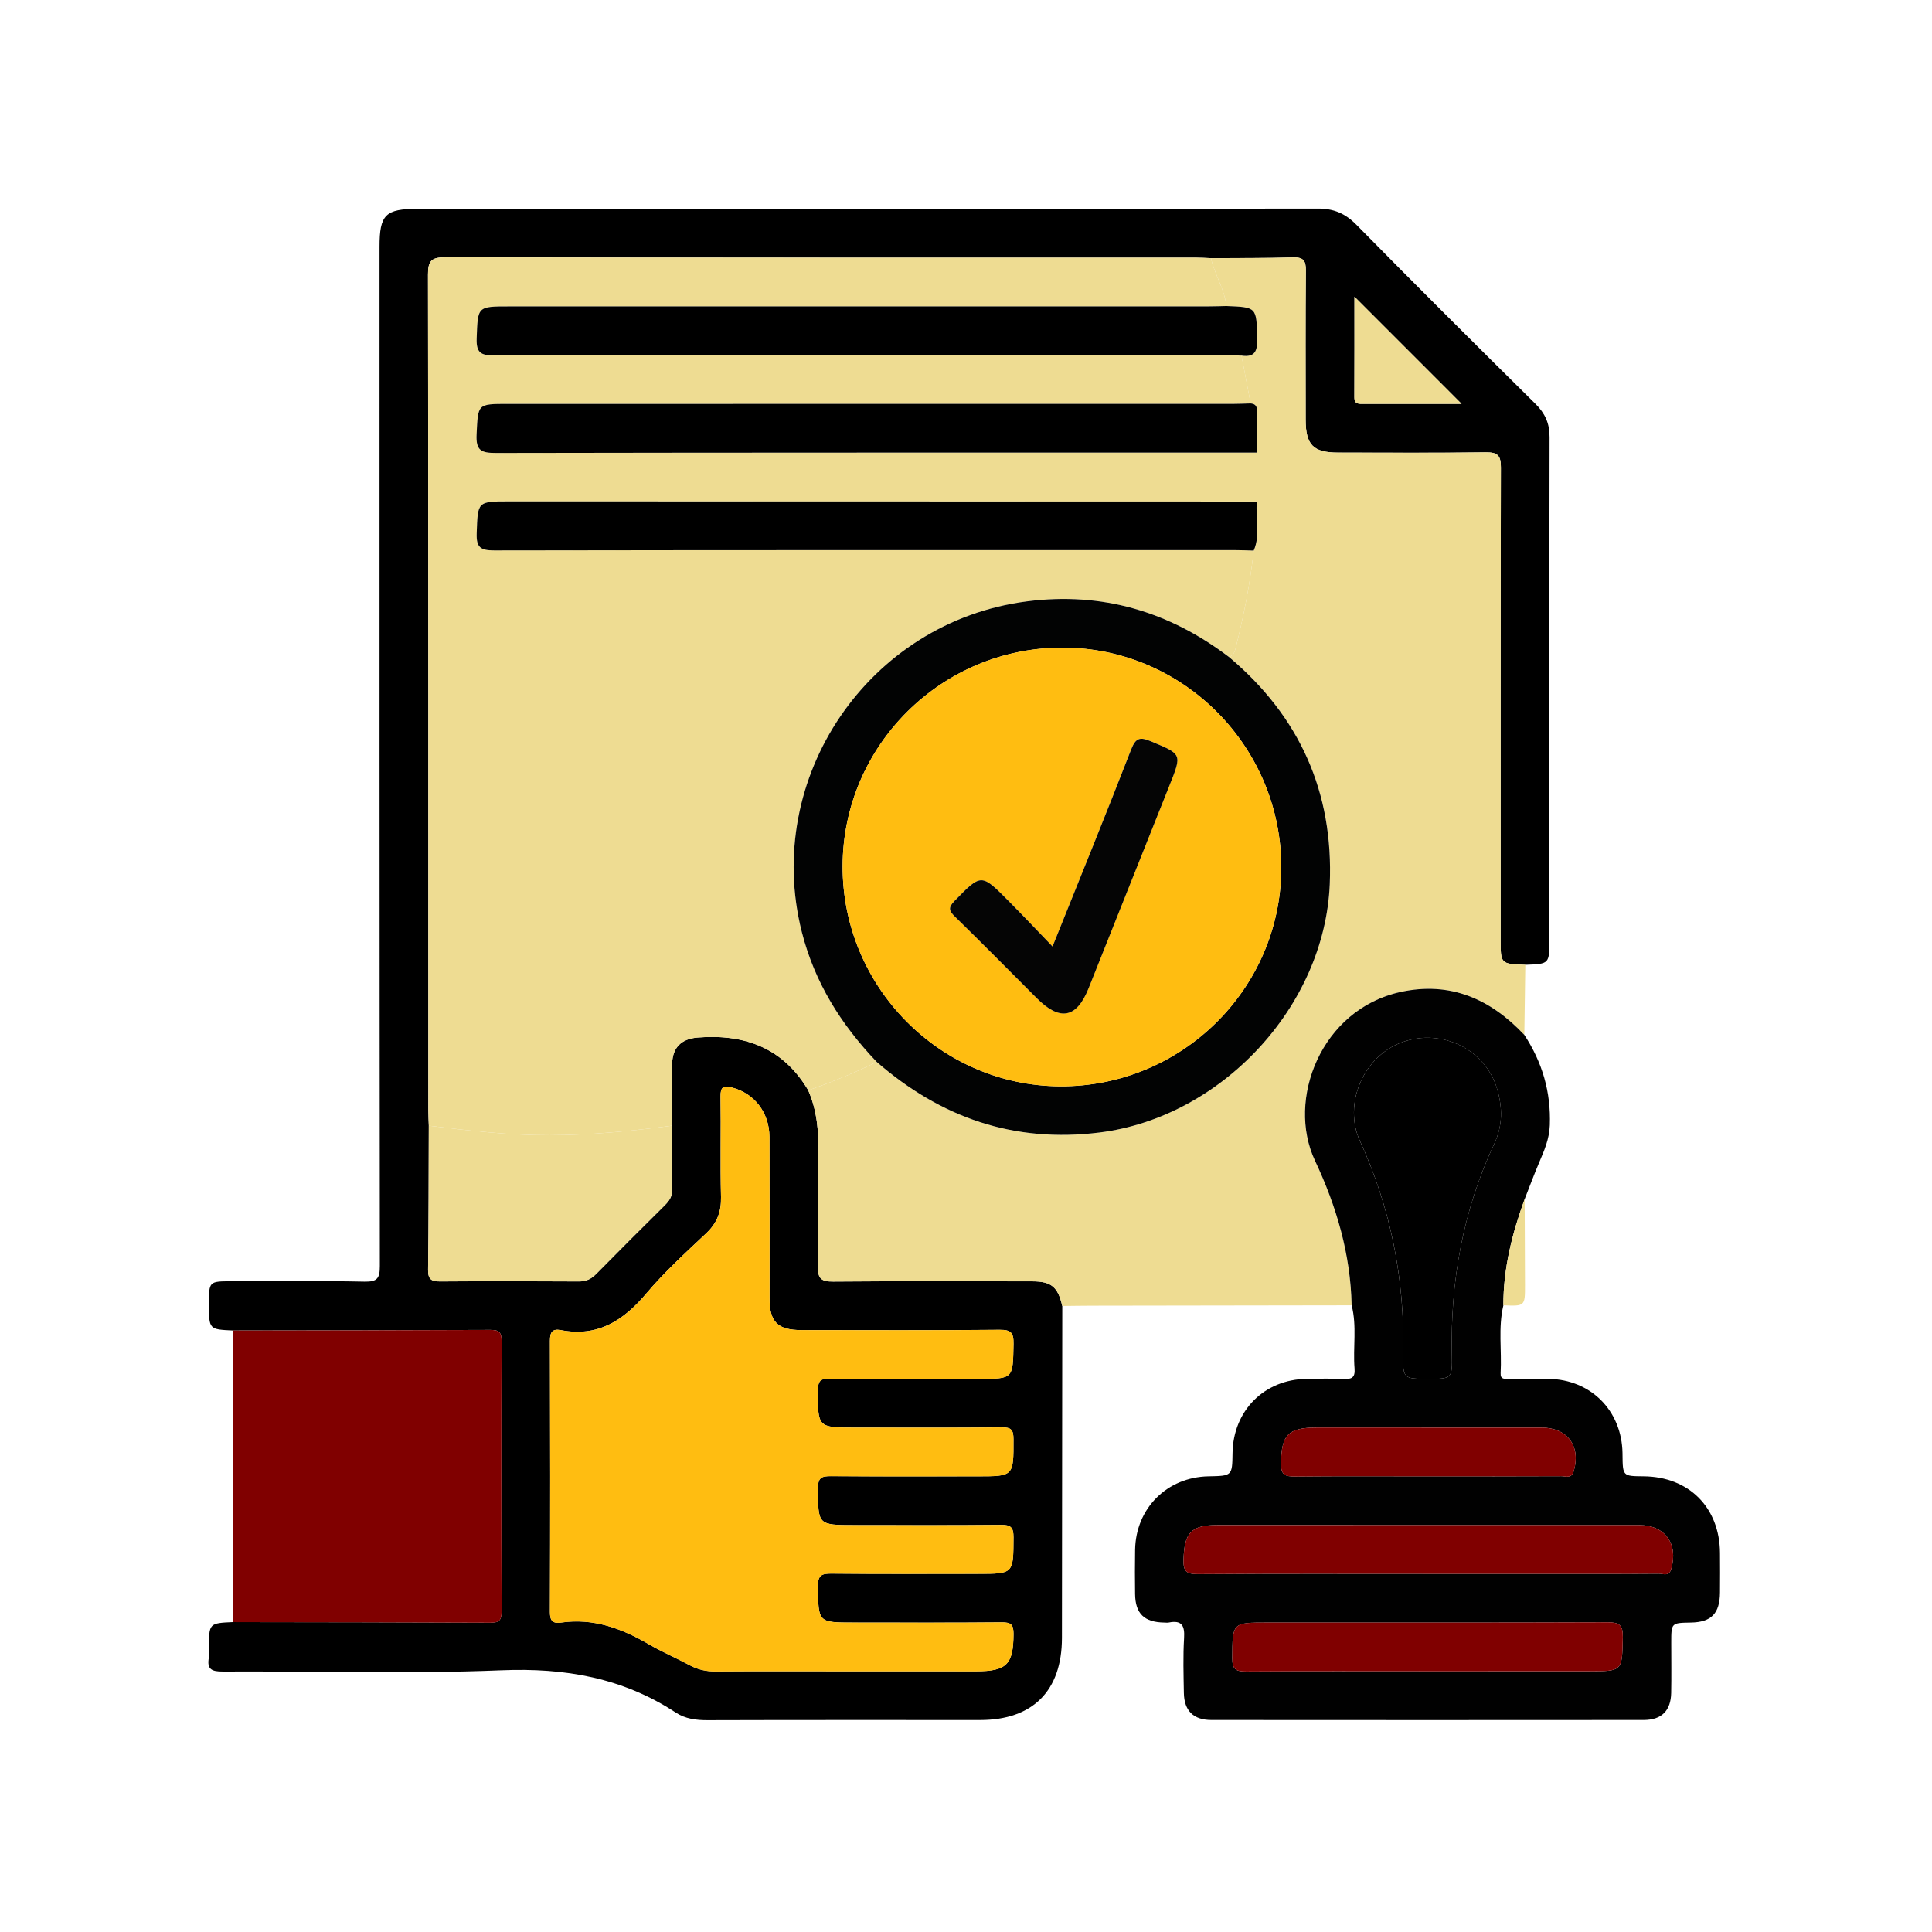 <?xml version="1.0" encoding="utf-8"?>
<!-- Generator: Adobe Illustrator 24.0.1, SVG Export Plug-In . SVG Version: 6.00 Build 0)  -->
<svg version="1.1" id="Layer_1" xmlns="http://www.w3.org/2000/svg" xmlns:xlink="http://www.w3.org/1999/xlink" x="0px" y="0px"
	 viewBox="0 0 1080 1080" style="enable-background:new 0 0 1080 1080;" xml:space="preserve">
<style type="text/css">
	.st0{fill:#EEDC92;}
	.st1{fill:#010101;}
	.st2{fill:#800000;}
	.st3{fill:#FFBD11;}
	.st4{fill:#020303;}
	.st5{fill:#050505;}
</style>
<g>
	<path d="M593.82,730.07c-0.06,61.86-0.12,123.71-0.19,185.57c-0.03,29.51-16.31,45.87-45.69,45.87
		c-50.79,0.01-101.58-0.07-152.37,0.09c-6.43,0.02-12.45-0.73-17.84-4.27c-29.7-19.48-62.01-25.07-97.45-23.62
		c-51.84,2.13-103.83,0.43-155.75,0.7c-6.24,0.03-8.96-1.29-7.78-7.78c0.3-1.65,0.05-3.4,0.05-5.1c0-14.16,0-14.16,13.53-14.77
		c47.92,0.08,95.83,0.1,143.75,0.33c4.71,0.02,6.32-1.17,6.3-6.12c-0.17-50.48-0.17-100.96,0-151.43c0.02-4.95-1.59-6.14-6.3-6.12
		c-47.92,0.23-95.83,0.25-143.75,0.33c-13.53-0.61-13.53-0.61-13.53-14.78c0-12.72,0-12.72,12.85-12.72
		c24.69,0,49.39-0.32,74.07,0.2c7.26,0.15,8.61-1.91,8.61-8.82c-0.21-189.89-0.17-379.79-0.17-569.68c0-17.96,3.26-21.2,21.31-21.2
		c167.74,0,335.48,0.06,503.22-0.15c8.96-0.01,15.33,2.72,21.62,9.12c33.03,33.59,66.42,66.84,99.94,99.96
		c5.46,5.39,7.99,10.96,7.97,18.68c-0.18,93.67-0.12,187.34-0.12,281.01c0,13.49,0,13.49-13.45,13.95
		c-13.8-0.48-13.8-0.48-13.8-14.09c0-87.97-0.08-175.93,0.15-263.9c0.02-6.73-1.8-8.57-8.5-8.48c-27.52,0.37-55.04,0.17-82.57,0.15
		c-13.84-0.01-18.07-4.33-18.07-18.44c-0.02-27.81-0.14-55.62,0.11-83.42c0.05-5.47-1.4-7.41-7.1-7.25
		c-15.31,0.45-30.63,0.32-45.94,0.42c-2.83-0.1-5.66-0.29-8.49-0.29c-139.85-0.01-279.7,0.06-419.54-0.2
		c-7.78-0.01-9.68,1.98-9.66,9.7c0.24,155.75,0.18,311.49,0.19,467.24c0,2.83,0.18,5.66,0.27,8.49c-0.09,26.89-0.04,53.78-0.4,80.66
		c-0.07,5.59,2.22,6.44,7.02,6.41c25.76-0.18,51.52-0.17,77.28,0c4.06,0.03,6.87-1.36,9.63-4.16c12.71-12.91,25.54-25.7,38.41-38.45
		c2.51-2.49,4.19-4.95,4.09-8.8c-0.31-11.88-0.25-23.77-0.33-35.65c0.09-11.58,0.03-23.16,0.32-34.74
		c0.22-9.06,5.28-13.84,14.21-14.55c26.36-2.12,47.85,5.81,61.87,29.49c4.99,11.39,5.92,23.35,5.7,35.66
		c-0.37,20.94,0.18,41.89-0.26,62.83c-0.14,6.76,1.86,8.5,8.5,8.44c37.07-0.31,74.15-0.18,111.23-0.13
		C587.74,716.3,591.36,719.36,593.82,730.07z M473.22,934.27c24.12,0,48.23,0,72.35,0c17.28,0,20.89-3.89,20.98-20.88
		c0.03-5.39-1.54-6.54-6.67-6.49c-27.52,0.26-55.04,0.12-82.56,0.12c-20.16,0-19.85,0-20.1-20.21c-0.08-6.36,2.16-7.23,7.73-7.17
		c27.23,0.28,54.47,0.13,81.71,0.13c20.02,0,19.79,0,19.88-20.4c0.02-5.61-1.53-7.03-7.05-6.97c-27.23,0.28-54.47,0.13-81.71,0.13
		c-20.73,0-20.45,0-20.55-20.6c-0.03-5.96,2.08-6.8,7.26-6.76c27.23,0.22,54.47,0.1,81.71,0.1c20.59,0,20.38,0,20.33-20.79
		c-0.01-5.23-1.29-6.64-6.58-6.59c-27.23,0.28-54.47,0.13-81.71,0.13c-21.33,0-21.08,0-21.01-20.99c0.02-5.57,1.86-6.41,6.79-6.37
		c27.8,0.22,55.61,0.11,83.41,0.11c19.06,0,18.77-0.01,19.12-19.47c0.11-6.29-1.37-8.01-7.84-7.94
		c-36.88,0.35-73.76,0.19-110.64,0.16c-13.4-0.01-17.89-4.47-17.91-17.8c-0.03-30.08,0.07-60.15-0.05-90.23
		c-0.06-13.68-8.57-24.39-20.96-27.57c-4.79-1.23-6.44-0.31-6.36,4.99c0.28,18.72-0.2,37.46,0.25,56.17
		c0.2,8.3-2.18,14.59-8.26,20.32c-11.56,10.89-23.38,21.68-33.6,33.78c-12.78,15.14-27.15,24.32-47.67,20.36
		c-4.83-0.93-6.1,1.27-6.09,6.03c0.16,50.5,0.17,101.01-0.01,151.51c-0.02,4.94,1.54,6.62,6.22,5.94
		c18.03-2.61,33.9,3.28,49.15,12.18c7.32,4.27,15.19,7.6,22.66,11.63c4.61,2.49,9.28,3.56,14.56,3.51
		C424.42,934.15,448.82,934.27,473.22,934.27z M757.15,165.86c0,18.51,0.05,37.38-0.04,56.25c-0.02,3.97,2.56,3.66,5.14,3.66
		c9.64,0,19.29,0,28.93,0c8.84,0,17.67,0,25.85,0C796.88,205.61,777.13,185.85,757.15,165.86z"/>
	<path class="st0" d="M676.94,144.33c15.32-0.1,30.64,0.03,45.94-0.42c5.69-0.17,7.14,1.77,7.1,7.25
		c-0.24,27.81-0.12,55.62-0.11,83.42c0.01,14.11,4.23,18.43,18.07,18.44c27.52,0.02,55.05,0.22,82.57-0.15
		c6.7-0.09,8.51,1.75,8.5,8.48c-0.23,87.97-0.15,175.93-0.15,263.9c0,13.61,0,13.61,13.8,14.09c-0.18,13.06-0.37,26.12-0.55,39.17
		c-18.94-20.12-41.46-30.12-69.4-23.95c-44.08,9.73-63.78,59.97-47.59,94.34c12.02,25.51,19.85,52.28,20.46,80.78
		c-48.25,0.07-96.49,0.14-144.74,0.22c-5.67,0.01-11.35,0.11-17.02,0.17c-2.46-10.71-6.08-13.77-16.86-13.78
		c-37.08-0.05-74.15-0.18-111.23,0.13c-6.64,0.06-8.65-1.67-8.5-8.44c0.44-20.94-0.1-41.89,0.26-62.83
		c0.22-12.31-0.71-24.26-5.7-35.66c13.07-4.54,25.88-9.72,38.29-15.87c35.81,31.13,76.67,45.41,124.52,39.46
		c67.96-8.45,125.84-70.21,128.74-138.69c2.18-51.58-16.82-93.84-56.22-127.04c1.95-0.87,2.93-2.4,3.45-4.45
		c4.61-18.15,8.24-36.48,10.25-55.11c3.89-8.93,0.83-18.31,1.78-27.43c0-9.11,0-18.23,0-27.34c0.01-7.06,0.05-14.13,0-21.19
		c-0.02-2.7,0.78-5.95-3.5-6.32c-1.7-8.91-3.4-17.82-5.1-26.73c7.84,1.19,8.93-2.92,8.77-9.69c-0.42-17.34-0.12-17.35-17.26-18.01
		C684.59,161.54,678.97,153.51,676.94,144.33z"/>
	<path class="st1" d="M755.58,729.68c-0.6-28.5-8.44-55.27-20.46-80.78c-16.19-34.37,3.51-84.61,47.59-94.34
		c27.94-6.16,50.45,3.83,69.4,23.95c10.05,15.32,14.91,31.93,14.25,50.46c-0.28,7.77-3.12,14.16-5.97,20.89
		c-2.86,6.73-5.4,13.6-8.08,20.41c-7,19.19-11.97,38.79-11.91,59.4c-2.99,12.54-0.84,25.29-1.54,37.93
		c-0.2,3.64,2.29,3.17,4.53,3.17c7.38,0,14.75-0.08,22.13,0.02c23.74,0.32,41.09,17.73,41.47,41.52c0,0.28,0,0.57,0.01,0.85
		c0.12,12.02,0.12,12.02,11.73,12.11c25.37,0.19,42.56,17.39,42.75,42.81c0.06,7.38,0.06,14.75,0,22.13
		c-0.1,11.77-4.85,16.63-16.33,16.82c-10.91,0.18-10.91,0.18-10.91,11.23c0,9.36,0.14,18.73-0.04,28.08
		c-0.19,9.95-5.32,15.14-15.38,15.15c-80.56,0.07-161.12,0.07-241.68,0c-10.06-0.01-15.19-5.2-15.35-15.16
		c-0.17-10.21-0.5-20.45,0.12-30.63c0.42-6.85-1.2-10.16-8.54-8.69c-0.82,0.16-1.7,0.03-2.55,0.02
		c-11.19-0.18-16.16-4.99-16.3-15.97c-0.11-8.23-0.13-16.45,0.01-24.68c0.37-23.22,17.82-40.66,41.02-41.1
		c13.26-0.25,13.26-0.25,13.45-12.96c0.35-23.77,17.72-41.2,41.46-41.53c6.81-0.09,13.63-0.26,20.42,0.07
		c4.45,0.21,6.76-0.53,6.33-5.8C756.24,753.29,758.61,741.36,755.58,729.68z M798.4,770.77c13.22,0,13.46-0.01,13.18-13.42
		c-0.87-41.12,6.22-80.66,23.72-117.99c4.81-10.26,4.61-20.36,1.62-30.53c-6.55-22.36-31.07-34.18-53.04-26.26
		c-22.09,7.96-33,34.87-23.72,55.11c17.3,37.72,25.07,77.35,24.25,118.78C784.13,770.77,784.37,770.77,798.4,770.77z M797.97,879.77
		c22.69,0,45.37,0,68.06,0c20.42,0,40.84,0.07,61.25-0.09c2.38-0.02,5.67,1.77,6.93-2.58c4.1-14.06-3.44-24.56-17.95-24.57
		c-78.55-0.02-157.1-0.01-235.65-0.01c-14.85,0-18.6,4.26-19.01,19.4c-0.17,6.33,1.48,8.04,7.91,8
		C712.33,879.62,755.15,879.77,797.97,879.77z M797.91,934.26c30.08,0,60.17,0,90.25,0c18.95,0,18.6-0.01,19-19.07
		c0.15-6.98-2.17-8.33-8.62-8.3c-63.29,0.22-126.58,0.14-189.87,0.14c-19.98,0-19.71,0-19.82,19.92c-0.03,6.16,1.96,7.48,7.74,7.44
		C730.36,934.13,764.14,934.26,797.91,934.26z M797.96,825.27c24.93,0,49.85,0.05,74.78-0.08c2.44-0.01,5.67,1.55,6.95-2.68
		c4.22-13.9-3.4-24.47-17.94-24.48c-41.92-0.02-83.84-0.01-125.77-0.01c-16.02,0-19.69,4.12-19.9,20.16
		c-0.09,6.46,2.49,7.24,7.95,7.19C748.67,825.13,773.32,825.27,797.96,825.27z"/>
	<path class="st2" d="M130.34,743.77c47.92-0.08,95.84-0.1,143.75-0.33c4.71-0.02,6.32,1.17,6.3,6.12
		c-0.17,50.48-0.17,100.96,0,151.43c0.02,4.95-1.6,6.14-6.3,6.12c-47.92-0.23-95.83-0.25-143.75-0.33
		C130.34,852.44,130.34,798.1,130.34,743.77z"/>
	<path class="st0" d="M840.39,729.67c-0.05-20.61,4.92-40.21,11.91-59.4c0.06,15.99,0.14,31.97,0.18,47.96
		C852.51,730.18,852.49,730.18,840.39,729.67z"/>
	<path class="st0" d="M700.83,307.79c-2.01,18.63-5.64,36.96-10.25,55.11c-0.52,2.05-1.5,3.58-3.45,4.45
		c-33.56-25.49-71.04-36.62-113.15-31.17c-88.42,11.44-147.6,98.47-125.77,184.75c7.15,28.28,22.01,51.87,41.89,72.69
		c-12.4,6.15-25.21,11.32-38.29,15.87c-14.02-23.68-35.52-31.61-61.87-29.49c-8.93,0.72-13.99,5.49-14.21,14.55
		c-0.28,11.57-0.23,23.16-0.32,34.74c-22.66,2.98-45.35,5.27-68.27,5.31c-22.64,0.04-45.03-2.56-67.42-5.33
		c-0.1-2.83-0.27-5.66-0.27-8.49c-0.01-155.75,0.05-311.49-0.19-467.24c-0.01-7.72,1.88-9.71,9.66-9.7
		c139.85,0.25,279.7,0.18,419.54,0.2c2.83,0,5.66,0.19,8.49,0.29c2.03,9.18,7.65,17.21,8.57,26.74c-3.4,0.07-6.8,0.2-10.2,0.2
		c-130.17,0.01-260.34,0.01-390.51,0.01c-18.16,0-17.7,0.02-18.35,17.86c-0.3,8.05,2.33,9.56,9.83,9.55
		c135.84-0.22,271.68-0.16,407.53-0.15c3.4,0,6.8,0.16,10.19,0.24c1.7,8.91,3.4,17.82,5.1,26.73c-3.4,0.09-6.8,0.25-10.19,0.25
		c-135,0.01-270,0.01-405,0.01c-17.25,0-16.64,0.03-17.5,17.05c-0.46,9.02,2.58,10.39,10.77,10.38
		c141.81-0.26,283.61-0.19,425.42-0.19c0,9.11,0,18.23,0,27.34c-139.26-0.03-278.51-0.06-417.77-0.08
		c-18.19,0-17.73,0.02-18.38,17.84c-0.29,8,2.26,9.59,9.8,9.57c138.12-0.23,276.24-0.17,414.37-0.16
		C694.03,307.53,697.43,307.7,700.83,307.79z"/>
	<path class="st3" d="M473.22,934.27c-24.4,0-48.8-0.11-73.2,0.09c-5.28,0.04-9.95-1.02-14.56-3.51
		c-7.47-4.04-15.34-7.36-22.66-11.63c-15.25-8.9-31.11-14.8-49.15-12.18c-4.68,0.68-6.24-0.99-6.22-5.94
		c0.18-50.5,0.17-101.01,0.01-151.51c-0.02-4.76,1.26-6.97,6.09-6.03c20.52,3.97,34.89-5.22,47.67-20.36
		c10.21-12.1,22.03-22.89,33.6-33.78c6.08-5.73,8.46-12.02,8.26-20.32c-0.46-18.72,0.03-37.45-0.25-56.17
		c-0.08-5.3,1.56-6.22,6.36-4.99c12.38,3.17,20.9,13.89,20.96,27.57c0.12,30.08,0.02,60.15,0.05,90.23
		c0.01,13.32,4.5,17.79,17.91,17.8c36.88,0.03,73.77,0.19,110.64-0.16c6.47-0.06,7.95,1.66,7.84,7.94
		c-0.34,19.47-0.06,19.47-19.12,19.47c-27.8,0-55.61,0.11-83.41-0.11c-4.93-0.04-6.78,0.81-6.79,6.37
		c-0.07,20.99-0.31,20.99,21.01,20.99c27.24,0,54.47,0.15,81.71-0.13c5.29-0.05,6.57,1.36,6.58,6.59
		c0.05,20.79,0.25,20.79-20.33,20.79c-27.24,0-54.47,0.12-81.71-0.1c-5.18-0.04-7.29,0.8-7.26,6.76c0.1,20.6-0.17,20.6,20.55,20.6
		c27.24,0,54.47,0.15,81.71-0.13c5.51-0.06,7.07,1.37,7.05,6.97c-0.08,20.4,0.14,20.4-19.88,20.4c-27.24,0-54.47,0.15-81.71-0.13
		c-5.58-0.06-7.81,0.81-7.73,7.17c0.24,20.2-0.06,20.21,20.1,20.21c27.52,0,55.04,0.14,82.56-0.12c5.13-0.05,6.69,1.1,6.67,6.49
		c-0.09,16.98-3.7,20.87-20.98,20.88C521.45,934.27,497.33,934.27,473.22,934.27z"/>
	<path class="st0" d="M239.71,629.27c22.4,2.77,44.78,5.37,67.42,5.33c22.91-0.04,45.61-2.33,68.27-5.31
		c0.08,11.89,0.02,23.78,0.33,35.65c0.1,3.84-1.58,6.31-4.09,8.8c-12.87,12.75-25.7,25.54-38.41,38.45
		c-2.76,2.8-5.57,4.18-9.63,4.16c-25.76-0.17-51.52-0.18-77.28,0c-4.8,0.03-7.09-0.82-7.02-6.41
		C239.66,683.05,239.61,656.16,239.71,629.27z"/>
	<path class="st0" d="M757.15,165.86c19.98,19.99,39.73,39.75,59.88,59.91c-8.18,0-17.01,0-25.85,0c-9.64,0-19.29,0-28.93,0
		c-2.58,0-5.16,0.31-5.14-3.66C757.19,203.24,757.15,184.37,757.15,165.86z"/>
	<path class="st4" d="M490.09,593.62c-19.88-20.82-34.74-44.42-41.89-72.69c-21.82-86.27,37.35-173.31,125.77-184.75
		c42.12-5.45,79.6,5.67,113.15,31.17c39.4,33.2,58.4,75.46,56.22,127.04c-2.9,68.49-60.78,130.24-128.74,138.69
		C566.76,639.04,525.9,624.76,490.09,593.62z M594.3,362.03c-67.75-0.24-123.11,54.61-123.27,122.15
		c-0.16,67.36,54.46,122.69,121.5,123.08c67.8,0.39,123.37-54.29,123.71-121.74C716.58,417.74,661.8,362.27,594.3,362.03z"/>
	<path d="M694.01,198.78c-3.4-0.08-6.8-0.24-10.19-0.24c-135.84-0.01-271.68-0.07-407.53,0.15c-7.5,0.01-10.13-1.5-9.83-9.55
		c0.66-17.85,0.19-17.86,18.35-17.86c130.17,0,260.34,0,390.51-0.01c3.4,0,6.8-0.13,10.2-0.2c17.14,0.66,16.84,0.67,17.26,18.01
		C702.94,195.85,701.84,199.96,694.01,198.78z"/>
	<path d="M702.6,253.02c-141.81,0-283.61-0.07-425.42,0.19c-8.18,0.01-11.22-1.36-10.77-10.38c0.86-17.02,0.24-17.05,17.5-17.05
		c135,0,270,0,405-0.01c3.4,0,6.8-0.17,10.19-0.25c4.28,0.38,3.48,3.63,3.5,6.32C702.65,238.89,702.61,245.96,702.6,253.02z"/>
	<path d="M700.83,307.79c-3.4-0.09-6.8-0.26-10.19-0.26c-138.12-0.01-276.25-0.07-414.37,0.16c-7.54,0.01-10.09-1.58-9.8-9.57
		c0.64-17.82,0.18-17.84,18.38-17.84c139.26,0.03,278.51,0.06,417.77,0.08C701.65,289.48,704.72,298.86,700.83,307.79z"/>
	<path d="M798.4,770.77c-14.03,0-14.27,0-13.98-14.32c0.82-41.43-6.95-81.05-24.25-118.78c-9.28-20.23,1.63-47.15,23.72-55.11
		c21.97-7.92,46.48,3.9,53.04,26.26c2.98,10.17,3.19,20.27-1.62,30.53c-17.5,37.34-24.59,76.87-23.72,117.99
		C811.86,770.77,811.62,770.77,798.4,770.77z"/>
	<path class="st2" d="M797.97,879.77c-42.82,0-85.64-0.15-128.46,0.16c-6.44,0.05-8.09-1.67-7.91-8c0.41-15.15,4.17-19.4,19.01-19.4
		c78.55-0.01,157.1-0.02,235.65,0.01c14.51,0,22.05,10.5,17.95,24.57c-1.27,4.35-4.55,2.56-6.93,2.58
		c-20.42,0.16-40.83,0.09-61.25,0.09C843.34,879.77,820.66,879.77,797.97,879.77z"/>
	<path class="st2" d="M797.91,934.26c-33.77,0-67.55-0.13-101.32,0.12c-5.78,0.04-7.77-1.28-7.74-7.44
		c0.11-19.92-0.16-19.92,19.82-19.92c63.29,0,126.58,0.09,189.87-0.14c6.45-0.02,8.76,1.32,8.62,8.3c-0.4,19.06-0.05,19.07-19,19.07
		C858.08,934.26,828,934.26,797.91,934.26z"/>
	<path class="st2" d="M797.96,825.27c-24.64,0-49.29-0.14-73.93,0.11c-5.46,0.05-8.04-0.73-7.95-7.19
		c0.22-16.04,3.88-20.16,19.9-20.16c41.92-0.01,83.84-0.02,125.77,0.01c14.54,0.01,22.15,10.57,17.94,24.48
		c-1.28,4.23-4.51,2.67-6.95,2.68C847.82,825.31,822.89,825.27,797.96,825.27z"/>
	<path class="st3" d="M594.3,362.03c67.5,0.24,122.28,55.71,121.94,123.49c-0.34,67.45-55.91,122.13-123.71,121.74
		c-67.04-0.39-121.66-55.71-121.5-123.08C471.19,416.64,526.55,361.79,594.3,362.03z M588.37,529.09
		c-8.91-9.25-16.66-17.48-24.62-25.51c-15.32-15.47-15.23-15.29-30.23,0.07c-3.5,3.59-3.13,5.38,0.2,8.64
		c15.4,15.07,30.56,30.41,45.79,45.65c13.05,13.06,22.32,11.28,29.06-5.62c15.09-37.79,30.14-75.6,45.22-113.4
		c7.03-17.62,6.92-17.29-10.27-24.49c-6.32-2.65-8.65-2.13-11.3,4.71C618.26,455.24,603.63,491.05,588.37,529.09z"/>
	<path class="st5" d="M588.37,529.09c15.26-38.03,29.89-73.85,43.86-109.92c2.65-6.84,4.98-7.36,11.3-4.71
		c17.19,7.2,17.31,6.87,10.27,24.49c-15.08,37.79-30.13,75.6-45.22,113.4c-6.75,16.9-16.02,18.67-29.06,5.62
		c-15.23-15.25-30.39-30.58-45.79-45.65c-3.33-3.26-3.7-5.05-0.2-8.64c15-15.36,14.9-15.55,30.23-0.07
		C571.71,511.61,579.46,519.84,588.37,529.09z"/>
</g>
</svg>
